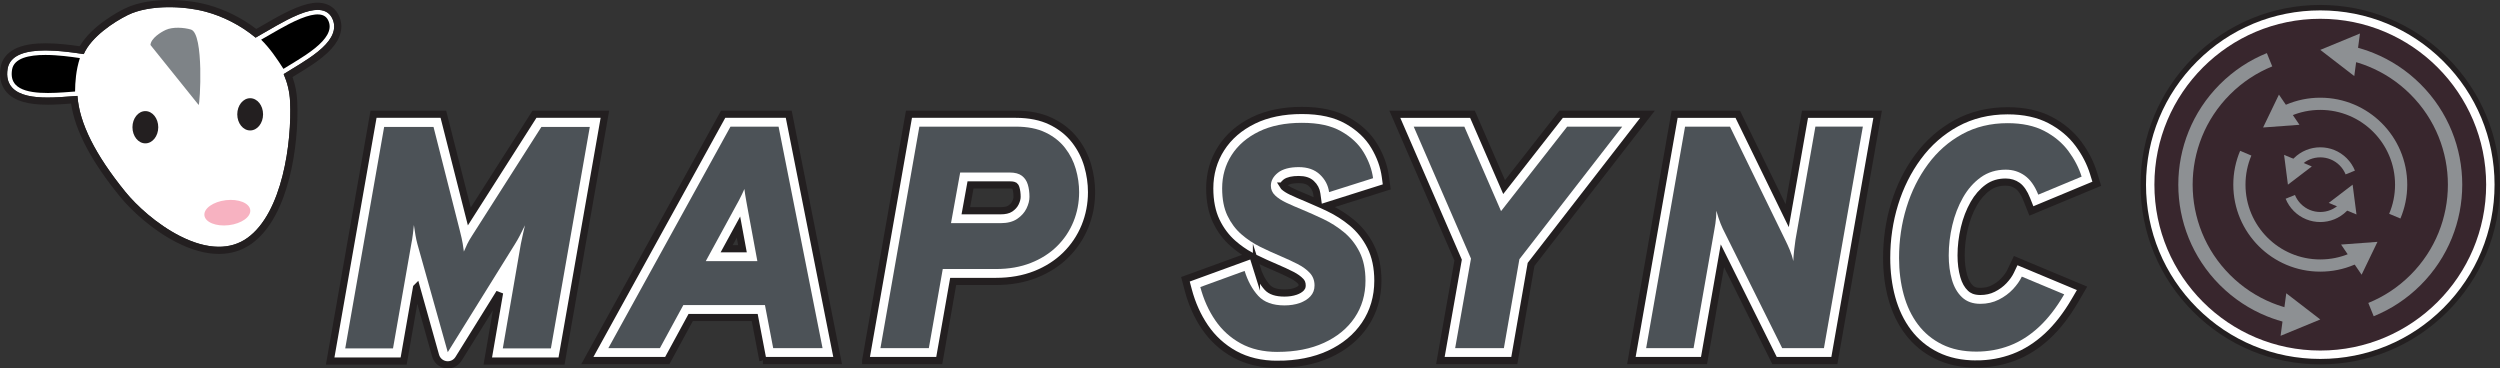 <?xml version="1.0" encoding="UTF-8"?>
<svg id="Layer_1" xmlns="http://www.w3.org/2000/svg" version="1.1" viewBox="0 0 3484.51 513.51">
  <rect x="0" y="0" width="3484.51" height="513.51" fill="#333333" stroke="none"/>
  <!-- Generator: Adobe Illustrator 29.7.1, SVG Export Plug-In . SVG Version: 2.1.1 Build 8)  -->
  <defs>
    <style>
      .st0 {
        fill: #f7b2c1;
      }

      .st1, .st2 {
        stroke: #231f20;
        stroke-width: 10px;
      }

      .st1, .st2, .st3 {
        fill: #fff;
      }

      .st1, .st4, .st5, .st6 {
        stroke-miterlimit: 10;
      }

      .st7 {
        fill: #231f20;
      }

      .st4 {
        stroke-width: 17px;
      }

      .st4, .st5, .st6 {
        fill: none;
        stroke: #8d9093;
      }

      .st5 {
        stroke-width: 14px;
      }

      .st8 {
        fill: #38262d;
      }

      .st6 {
        stroke-width: 20px;
      }

      .st9 {
        fill: #8d9093;
      }

      .st10 {
        fill: #4c5257;
      }

      .st11 {
        fill: #f8baca;
      }

      .st12 {
        fill: #7e8387;
      }
    </style>
  </defs>
  <path class="st2" d="M580.53,400.97l-17.92,102.25h-102.42l60.44-343.98h97.33l36.16,142.48,90.82-142.48h98.16l-60.44,343.98h-102.79l16.42-95.09-57.23,92.05c-3.25,5.22-8.94,8.33-14.98,8.33-.82,0-1.66-.06-2.49-.18-6.92-.98-12.61-5.96-14.5-12.7l-26.57-94.67h0Z"/>
  <path class="st10" d="M624.09,490.87l-42.34-150.82c-1.03-3.82-1.91-7.86-2.65-12.13-.74-4.26-1.47-9.04-2.21-14.33-.15,2.21-.59,6.25-1.32,12.13-.74,5.88-1.47,10.51-2.21,13.89l-25.58,145.97h-66.59l54.24-308.7h68.8l36.6,144.21c2.06,8.09,3.42,14.19,4.08,18.3.66,4.12,1.21,7.87,1.65,11.25,1.62-3.82,3.2-7.35,4.74-10.58,1.54-3.23,3.93-7.35,7.17-12.35l96.14-150.82h67.47l-54.24,308.7h-67.03l25.14-145.53c.73-3.53,1.73-8.16,2.98-13.89,1.25-5.73,2.17-9.77,2.76-12.13-2.79,5.73-5.22,10.58-7.28,14.55-2.06,3.97-4.34,7.94-6.84,11.91l-93.49,150.38Z"/>
  <g>
    <g>
      <path class="st3" d="M464.07,27.81c-3.3-8.66-9.79-13.37-19.29-13.97-7.45-.48-16.71,1.59-28.31,6.31-10.98,4.46-22.27,10.61-30.89,15.46-8.08,4.56-15.22,8.7-22.78,13.08l-6.53,3.78c-20.75-17.3-45.61-29.72-69.5-36.14-31.86-8.55-79.35-9.73-108.5,4.59-19.71,9.68-51.11,30.52-61.53,54.48l-.71-.11c-19.69-3-42.51-5.9-62.53-4.66-26,1.61-40.43,10.16-42.9,25.42-1.75,10.83.4,19.62,6.4,26.14,10.12,11.01,29.46,13.77,49.4,13.77,11.21,0,22.62-.87,32.69-1.64,3.15-.24,6.13-.47,8.88-.65,2.64,37.84,24.7,81.96,66.84,133.8,15.33,18.82,43.37,44.9,76.14,61.56,37.27,18.96,69.72,19.86,93.83,2.63,48.65-34.75,62.26-132.93,59.53-190.47-.64-13.55-3.86-26.19-8.91-37.91l.4-.25c2.38-1.5,5.97-3.7,10.13-6.24,3.92-2.39,8.25-5.04,12.31-7.56,7.21-4.48,16.55-10.49,24.81-17.18,8.78-7.11,14.84-13.76,18.53-20.33,4.6-8.17,5.44-16.21,2.51-23.89Z"/>
      <path class="st7" d="M235.91,10c18.05,0,36.12,2.38,50.84,6.33,23.89,6.42,48.75,18.85,69.5,36.14l6.53-3.78c7.56-4.38,14.7-8.52,22.78-13.08,8.62-4.86,19.91-11,30.89-15.46,10.52-4.28,19.11-6.37,26.17-6.37.73,0,1.44.02,2.14.07,9.5.61,15.99,5.31,19.29,13.97,2.93,7.68,2.09,15.72-2.51,23.89-3.69,6.57-9.76,13.22-18.53,20.33-8.26,6.69-17.6,12.69-24.81,17.18-4.06,2.52-8.39,5.17-12.31,7.56-4.16,2.54-7.75,4.74-10.13,6.24l-.4.25c5.05,11.73,8.28,24.36,8.91,37.91,2.73,57.55-10.88,155.73-59.53,190.47-11.47,8.2-24.82,12.29-39.68,12.29-16.38,0-34.6-4.98-54.14-14.92-32.77-16.66-60.81-42.74-76.14-61.56-42.13-51.84-64.19-95.97-66.84-133.8-2.76.18-5.74.41-8.88.65-10.07.77-21.47,1.64-32.69,1.64-19.94,0-39.27-2.76-49.4-13.77-5.99-6.52-8.15-15.31-6.4-26.14,2.47-15.26,16.9-23.81,42.9-25.42,3.26-.2,6.6-.3,9.99-.3,17.39,0,36.07,2.44,52.55,4.96l.71.11c10.42-23.95,41.82-44.8,61.53-54.48,15.68-7.7,36.66-10.92,57.66-10.92M235.91,0v10S235.91,0,235.91,0c-17.22,0-41.97,2.07-62.07,11.94-7.96,3.91-45.96,23.68-62.75,52.5-14.92-2.16-31.63-4.11-47.63-4.11-3.68,0-7.25.11-10.61.31C13.88,63.06,2.99,80.36.71,94.45c-2.82,17.45,3.29,28.39,8.91,34.5,10.67,11.6,28.7,17,56.76,17,11.32,0,22.64-.85,32.69-1.61,5.56,37.64,27.88,80.11,67.96,129.43,16.01,19.66,45.26,46.83,79.37,64.17,20.87,10.62,40.61,16.01,58.68,16.01,17.05,0,32.36-4.76,45.5-14.16,12.73-9.09,23.9-22.45,33.2-39.72,7.98-14.82,14.62-32.54,19.71-52.65,8.36-33,12.4-72.89,10.79-106.72-.53-11.23-2.73-22.4-6.56-33.31,1.07-.66,2.21-1.35,3.39-2.07,3.91-2.39,8.3-5.07,12.39-7.61,7.46-4.64,17.14-10.86,25.83-17.9,9.78-7.92,16.63-15.51,20.96-23.2,6.04-10.73,7.12-21.92,3.14-32.36-4.67-12.29-14.62-19.53-28-20.39-.9-.06-1.84-.09-2.78-.09-8.38,0-18.17,2.33-29.94,7.11-11.5,4.68-23.16,11.02-32.03,16.02-8.14,4.59-15.3,8.74-22.89,13.14l-.61.35c-19.98-15.39-43.81-27.26-67.82-33.72C273.32,2.37,254.34,0,235.91,0h0Z"/>
    </g>
    <path d="M444.38,20.14c-6.48-.41-14.83,1.5-25.53,5.85-10.65,4.33-21.72,10.35-30.17,15.12-8.05,4.54-15.17,8.67-22.72,13.04l-2,1.16c12.27,12.06,21.81,26.11,31.11,40.7,2.12-1.31,4.7-2.89,7.54-4.62,3.9-2.38,8.22-5.02,12.27-7.54,7.06-4.39,16.18-10.25,24.17-16.72,8.15-6.6,13.71-12.66,17.01-18.52,3.69-6.55,4.38-12.62,2.11-18.55-2.4-6.32-6.79-9.47-13.79-9.92Z"/>
    <path d="M16.81,97.06c-1.44,8.94.13,15.77,4.81,20.86,13.74,14.94,51.78,12.03,76.96,10.1,2.1-.16,4.12-.32,6.06-.46.12-13.08,1.2-29.5,6.7-46.6-12.08-1.81-30.59-4.37-48.06-4.37-22.82,0-43.86,4.37-46.47,20.47Z"/>
    <ellipse class="st11" cx="316.82" cy="296.49" rx="30.56" ry="16.66" transform="translate(-32.77 39.45) rotate(-6.78)"/>
    <path class="st7" d="M348.68,136.88c9.93,0,17.99,10.06,17.99,22.47s-8.05,22.47-17.99,22.47-17.98-10.06-17.98-22.47c0-12.41,8.05-22.47,17.98-22.47Z"/>
    <path class="st3" d="M285.75,291.96c8.68-8.72,26.1-12.33,37.93-13.11,6.81-.44,14.56.21,19.98,4.83,4.61,3.95,7.54,11.47,5.08,17.33-5.07,11.96-25.02,12.99-35.83,13.2-6.66.13-13.54-.18-20.03-1.76-8.83-2.15-10.77-13.22-7.13-20.49Z"/>
    <path class="st3" d="M231.1,41.65c9.58-4.37,25.12-3.43,35.05-.47,18.5,5.52,12.56,104.56,10.75,105.13-13.19-16.62-67.21-83.62-67.21-83.62.69-9.2,13.97-17.65,21.4-21.03Z"/>
    <path class="st7" d="M202.6,154.86c9.93,0,17.98,10.06,17.98,22.48s-8.04,22.48-17.98,22.48-17.99-10.06-17.99-22.48,8.06-22.48,17.99-22.48Z"/>
    <path class="st12" d="M231.1,41.65c9.58-4.37,25.11-3.43,35.05-.47,18.5,5.52,12.56,104.56,10.75,105.13-13.18-16.62-67.2-83.62-67.2-83.62.69-9.2,13.97-17.65,21.4-21.03Z"/>
    <circle class="st7" cx="202.59" cy="177.34" r="11.24"/>
    <circle class="st7" cx="348.67" cy="159.35" r="11.18"/>
    <ellipse class="st0" cx="316.82" cy="296.47" rx="32.17" ry="17.54" transform="translate(-32.76 39.45) rotate(-6.78)"/>
  </g>
  <path class="st1" d="M1063.38,502.5l-11.47-59.98h-89.22l-32.63,59.98h-111.41l189.28-343.26h91.42l68.16,343.26h-104.13ZM1034.85,346.66l-5.57-30.12-16.43,30.12h22Z"/>
  <path class="st10" d="M847.91,485.22l170.23-308.7h67.03l61.3,308.7h-68.8l-11.47-59.98h-113.78l-32.63,59.98h-71.88ZM983.73,363.95h71.88l-14.11-76.29c-.3-1.62-.74-4.04-1.32-7.28-.59-3.23-1.14-6.47-1.65-9.7-.52-3.23-.85-5.66-.99-7.28-.74,1.76-1.8,4.12-3.2,7.06-1.4,2.94-2.87,5.88-4.41,8.82-1.54,2.94-2.83,5.29-3.86,7.06l-42.34,77.62Z"/>
  <path class="st1" d="M1206.59,502.5l60.32-343.26h149.01c18.86,0,35.3,3.33,48.87,9.88,13.61,6.58,24.83,15.48,33.35,26.45,8.23,10.6,14.27,22.46,17.96,35.26,3.52,12.24,5.3,24.68,5.3,36.97,0,16.74-3.1,32.82-9.23,47.78-6.16,15.05-15.17,28.49-26.8,39.94-11.62,11.45-25.84,20.54-42.28,27.03-16.29,6.43-34.78,9.7-54.96,9.7h-59.58l-19.4,110.25h-102.56ZM1394.75,293.74c5.87,0,10.49-1.04,13.36-3.02,3.39-2.33,5.71-4.88,7.12-7.8,1.57-3.27,2.37-6.13,2.37-8.5,0-4.61-.53-8.72-1.59-12.23-.61-2.05-1.44-2.89-2.17-3.44,0,0-1.5-1-6.31-1h-54.81l-6.53,36h48.54Z"/>
  <path class="st10" d="M1227.17,485.22l54.24-308.7h134.5c16.32,0,30.1,2.72,41.34,8.16,11.25,5.44,20.32,12.61,27.23,21.5,6.91,8.9,11.91,18.71,14.99,29.44,3.09,10.73,4.63,21.46,4.63,32.19,0,14.55-2.65,28.3-7.94,41.23-5.29,12.94-12.94,24.33-22.93,34.18-10,9.85-22.16,17.61-36.49,23.26-14.33,5.66-30.54,8.49-48.62,8.49h-74.09l-19.4,110.25h-67.47ZM1325.52,311.03h69.24c9.55,0,17.27-2.02,23.15-6.06,5.88-4.04,10.18-8.89,12.9-14.55,2.72-5.66,4.08-10.99,4.08-15.99,0-6.32-.77-12.05-2.32-17.2-1.54-5.14-4.3-9.22-8.27-12.24-3.97-3.01-9.56-4.52-16.76-4.52h-69.24l-12.79,70.56Z"/>
  <path class="st1" d="M1780.61,507.79c-22.7,0-42.8-4.73-59.72-14.05-16.74-9.22-30.68-21.91-41.44-37.71-10.32-15.16-18.11-32.48-23.15-51.5l-4.04-15.26,90.43-32.94c-8.5-4.73-16.49-10.34-23.83-16.74-9.75-8.5-17.71-19.09-23.64-31.47-6.02-12.58-9.08-27.92-9.08-45.6,0-20.48,5.37-39.24,15.97-55.75,10.51-16.38,25.65-29.48,44.99-38.94,18.85-9.21,41.54-13.88,67.46-13.88s46.64,4.72,63.16,14.02c16.56,9.33,29.31,21.36,37.9,35.75,8.22,13.79,13.37,28.05,15.29,42.38l1.94,14.39-85.64,27.11c1.54.72,3.09,1.45,4.65,2.19,11.6,5.51,22.52,12.48,32.48,20.7,10.71,8.86,19.47,19.96,26.04,33,6.71,13.34,10.11,29.41,10.11,47.79,0,22.82-6.08,43.39-18.06,61.15-11.82,17.51-28.57,31.34-49.77,41.09-20.58,9.46-44.82,14.26-72.05,14.26ZM1751.24,372.46c3.63,11.63,8.73,21.1,15.14,28.14,4.78,5.25,12.6,7.8,23.93,7.8,5.81,0,11.02-.79,15.48-2.34,3.55-1.24,6.25-2.85,8.02-4.8.59-.65,1.12-1.39,1.12-3.36,0-3.17-.93-4.62-1.94-5.71-2.92-3.16-7.11-6.16-12.45-8.88-6.82-3.48-14.46-7.01-22.7-10.51-9.34-3.92-19.08-8.37-28.9-13.2-.68-.34-1.36-.68-2.04-1.02l4.34,13.89ZM1788.65,259.28s.13.22.52.6c2.52,2.43,6.24,4.81,11.05,7.08,6.25,2.95,13.27,6.01,20.86,9.1l.11.05c5.18,2.15,10.51,4.46,15.96,6.9l-1.77-12.82c-.78-5.65-3.2-10.22-7.61-14.36-3.99-3.75-9.75-5.57-17.61-5.57-8.47,0-14.94,1.44-18.22,4.06-3.31,2.64-3.31,4.12-3.31,4.68,0,.19.02.28.02.29h0Z"/>
  <path class="st10" d="M1780.61,490.51c-19.84,0-36.97-3.97-51.38-11.91-14.41-7.94-26.24-18.7-35.5-32.3-9.26-13.6-16.17-29-20.73-46.2l61.74-22.49c4.41,14.11,10.69,25.65,18.85,34.62,8.16,8.97,20.4,13.45,36.71,13.45,7.79,0,14.85-1.1,21.17-3.31,6.32-2.21,11.36-5.36,15.1-9.48,3.75-4.11,5.62-9.11,5.62-14.99,0-6.91-2.17-12.71-6.5-17.42-4.34-4.7-10.11-8.89-17.31-12.57-7.2-3.67-15.14-7.35-23.81-11.03-9.12-3.82-18.45-8.08-28-12.79-9.56-4.7-18.34-10.55-26.35-17.53-8.01-6.98-14.48-15.62-19.4-25.91-4.93-10.29-7.39-23-7.39-38.15,0-17.2,4.41-32.67,13.23-46.42,8.82-13.74,21.5-24.66,38.04-32.74,16.54-8.08,36.49-12.13,59.87-12.13s40.72,3.93,54.68,11.8c13.96,7.87,24.48,17.72,31.53,29.55,7.06,11.83,11.39,23.78,13.01,35.83l-61.3,19.4c-1.32-9.55-5.62-17.75-12.9-24.59-7.28-6.84-17.09-10.25-29.44-10.25s-22.46,2.61-29,7.83c-6.54,5.22-9.81,11.28-9.81,18.19,0,5.15,1.95,9.59,5.84,13.34,3.89,3.75,9.11,7.17,15.66,10.25,6.54,3.09,13.78,6.25,21.72,9.48,9.55,3.97,19.51,8.42,29.88,13.34,10.36,4.93,19.99,11.06,28.89,18.41,8.89,7.35,16.1,16.5,21.61,27.45,5.51,10.95,8.27,24.29,8.27,40.02,0,19.4-5.04,36.57-15.1,51.49-10.07,14.92-24.29,26.61-42.67,35.06-18.38,8.45-39.99,12.68-64.83,12.68Z"/>
  <polygon class="st1" points="2007.61 502.5 2032.34 362.53 1944.1 159.24 2052.33 159.24 2096.44 260.76 2175.9 159.24 2296.33 159.24 2134.02 368.5 2110.65 502.5 2007.61 502.5"/>
  <path class="st10" d="M2028.21,485.22l22.05-124.8-79.82-183.9h70.56l51.16,117.75,92.17-117.75h76.73l-143.33,184.78-21.61,123.92h-67.91Z"/>
  <polygon class="st1" points="2473.33 502.5 2400.7 356.47 2375.06 502.5 2273.82 502.5 2334.14 159.24 2422.07 159.24 2490.96 300.56 2515.83 159.24 2617.07 159.24 2556.75 502.5 2473.33 502.5"/>
  <path class="st10" d="M2294.4,485.22l54.24-308.7h62.62l77.62,159.2c1.62,3.24,3.53,7.46,5.73,12.68,2.21,5.22,3.82,10.4,4.85,15.54.29-5.29.73-10.62,1.32-15.99.59-5.36,1.17-9.88,1.76-13.56l27.78-157.88h66.15l-54.24,308.7h-58.21l-82.91-166.7c-.88-1.76-1.84-3.97-2.87-6.62-1.03-2.65-2.06-5.51-3.09-8.6-1.03-3.09-1.98-6.25-2.87-9.48,0,2.65-.11,5.51-.33,8.6s-.55,6.1-.99,9.04c-.44,2.94-.88,5.59-1.32,7.94l-29.11,165.82h-66.15Z"/>
  <path class="st1" d="M2754.51,507.35c-20.82,0-39.42-3.98-55.29-11.82-15.91-7.86-29.29-18.93-39.78-32.89-10.17-13.52-17.81-29.47-22.7-47.39-4.72-17.28-7.11-36.02-7.11-55.71,0-26.17,3.74-51.58,11.13-75.54,7.45-24.18,18.42-46.17,32.6-65.37,14.52-19.66,32.43-35.4,53.23-46.79,21.16-11.58,45.24-17.45,71.58-17.45,23.01,0,42.96,4.34,59.28,12.89,16.14,8.46,29.39,19.56,39.37,33.01,9.58,12.91,16.66,26.64,21.04,40.8l4.65,15.02-91.15,37.92-6.49-16.31c-3.58-9.01-7.9-15.37-12.84-18.89-4.76-3.4-10.16-5.05-16.53-5.05-9.61,0-17.67,2.44-24.65,7.45-7.83,5.63-14.51,13.27-19.85,22.7-5.78,10.2-10.19,21.66-13.1,34.04-2.99,12.67-4.5,25.47-4.5,38.04,0,10.68,1.26,20.46,3.74,29.06,2.09,7.26,5.15,12.71,9.36,16.68,2.03,1.91,5.65,4.44,13.73,4.44,6.73,0,12.58-1.3,17.9-3.99,5.87-2.96,10.88-6.64,14.91-10.94,4.19-4.48,7.34-8.9,9.36-13.14l7.07-14.88,92.49,38.65-9.93,17.04c-11.69,20.07-24.68,36.76-38.59,49.63-14.29,13.22-29.94,23.1-46.51,29.38-16.45,6.23-34.09,9.39-52.43,9.39Z"/>
  <path class="st10" d="M2754.51,490.07c-18.23,0-34.1-3.34-47.63-10.03-13.53-6.69-24.73-15.95-33.63-27.78-8.9-11.83-15.51-25.69-19.84-41.56-4.34-15.88-6.5-32.93-6.5-51.16,0-24.55,3.45-48.03,10.36-70.45,6.91-22.42,16.9-42.48,29.99-60.2,13.08-17.71,28.96-31.68,47.63-41.9,18.67-10.21,39.76-15.32,63.28-15.32,20.29,0,37.38,3.64,51.27,10.91s25.06,16.61,33.52,28c8.45,11.39,14.59,23.26,18.41,35.61l-60.42,25.14c-4.85-12.2-11.14-21.06-18.85-26.57-7.72-5.51-16.58-8.27-26.57-8.27-13.23,0-24.81,3.57-34.73,10.69-9.92,7.13-18.19,16.54-24.81,28.22s-11.58,24.55-14.88,38.59c-3.31,14.04-4.96,28.04-4.96,42.01,0,12.35,1.47,23.63,4.41,33.85,2.94,10.22,7.64,18.38,14.11,24.48,6.47,6.1,14.99,9.15,25.58,9.15,9.41,0,17.97-1.95,25.69-5.84,7.72-3.89,14.29-8.74,19.73-14.55,5.44-5.8,9.55-11.65,12.35-17.53l59.09,24.7c-10.88,18.67-22.68,33.88-35.39,45.64-12.72,11.76-26.35,20.4-40.9,25.91s-29.99,8.27-46.31,8.27Z"/>
  <path class="st3" d="M3234.01,504.1c-65.9,0-127.85-25.66-174.44-72.26-46.6-46.6-72.26-108.55-72.26-174.44s25.66-127.85,72.26-174.44c46.6-46.6,108.55-72.26,174.44-72.26s127.85,25.66,174.44,72.26c46.6,46.6,72.26,108.55,72.26,174.44s-25.66,127.85-72.26,174.44c-46.6,46.6-108.55,72.26-174.44,72.26Z"/>
  <path class="st7" d="M3234.01,507.89c-66.91,0-129.82-26.06-177.13-73.37-47.31-47.31-73.37-110.22-73.37-177.13s26.06-129.82,73.37-177.13c47.31-47.31,110.22-73.37,177.13-73.37s129.82,26.06,177.13,73.37c47.31,47.31,73.37,110.22,73.37,177.13s-26.06,129.82-73.37,177.13c-47.31,47.31-110.22,73.37-177.13,73.37ZM3234.01,14.49c-64.88,0-125.88,25.27-171.76,71.14-45.88,45.88-71.14,106.88-71.14,171.76s25.27,125.88,71.14,171.76c45.88,45.88,106.88,71.14,171.76,71.14s125.88-25.27,171.76-71.14c45.88-45.88,71.15-106.88,71.15-171.76s-25.27-125.88-71.15-171.76c-45.88-45.88-106.88-71.14-171.76-71.14Z"/>
  <circle class="st8" cx="3234.01" cy="257.39" r="231.2"/>
  <g>
    <path class="st6" d="M3191.22,440.36c-9.47-2.21-18.81-5.15-27.92-8.85-22.62-9.17-43.81-22.93-62.15-41.27-18.34-18.34-32.1-39.53-41.27-62.15-9.17-22.62-13.76-46.66-13.76-70.7s4.59-48.08,13.76-70.7c9.17-22.62,22.93-43.81,41.27-62.15,18.34-18.34,39.53-32.1,62.15-41.27"/>
    <polygon class="st9" points="3186.61 408.76 3234.01 445.27 3178.69 468.07 3186.61 408.76"/>
  </g>
  <g>
    <path class="st6" d="M3276.79,74.43c9.47,2.21,18.81,5.15,27.92,8.85,22.62,9.17,43.81,22.93,62.15,41.27,18.34,18.34,32.1,39.53,41.27,62.15,9.17,22.62,13.76,46.66,13.76,70.7s-4.59,48.08-13.76,70.7c-9.17,22.62-22.93,43.81-41.27,62.15-18.34,18.34-39.53,32.1-62.15,41.27"/>
    <polygon class="st9" points="3281.4 106.03 3234.01 69.52 3289.32 46.72 3281.4 106.03"/>
  </g>
  <g>
    <path class="st4" d="M3283.99,358.46c-2,.99-4.04,1.93-6.11,2.8-13.49,5.7-28.31,8.86-43.88,8.86s-30.39-3.15-43.88-8.86-25.63-13.96-35.83-24.16c-10.2-10.2-18.45-22.34-24.16-35.83-5.7-13.49-8.86-28.31-8.86-43.88s3.15-30.39,8.86-43.88"/>
    <polygon class="st9" points="3263 340.86 3313.71 337.1 3291.62 382.91 3263 340.86"/>
  </g>
  <g>
    <path class="st4" d="M3184.02,156.33c2-.99,4.04-1.93,6.11-2.8,13.49-5.7,28.31-8.86,43.88-8.86s30.39,3.15,43.88,8.86c13.49,5.7,25.63,13.96,35.83,24.16,10.2,10.2,18.45,22.34,24.16,35.83,5.7,13.49,8.86,28.31,8.86,43.88s-3.15,30.39-8.86,43.88"/>
    <polygon class="st9" points="3205.01 173.93 3154.3 177.69 3176.39 131.88 3205.01 173.93"/>
  </g>
  <g>
    <path class="st5" d="M3269.03,285.8c-.97,1.2-2.02,2.36-3.14,3.48-4.4,4.4-9.49,7.7-14.92,9.9-5.43,2.2-11.2,3.3-16.97,3.3s-11.54-1.1-16.97-3.3c-5.43-2.2-10.51-5.5-14.92-9.9-4.4-4.4-7.7-9.49-9.9-14.92"/>
    <polygon class="st9" points="3245.81 282.81 3279.1 257.39 3284.47 298.93 3245.81 282.81"/>
  </g>
  <g>
    <path class="st5" d="M3198.99,228.99c.97-1.2,2.02-2.36,3.14-3.48,4.4-4.4,9.49-7.7,14.92-9.9,5.43-2.2,11.2-3.3,16.97-3.3s11.54,1.1,16.97,3.3,10.51,5.5,14.92,9.9c4.4,4.4,7.7,9.49,9.9,14.92"/>
    <polygon class="st9" points="3222.2 231.98 3188.92 257.39 3183.55 215.86 3222.2 231.98"/>
  </g>
</svg>